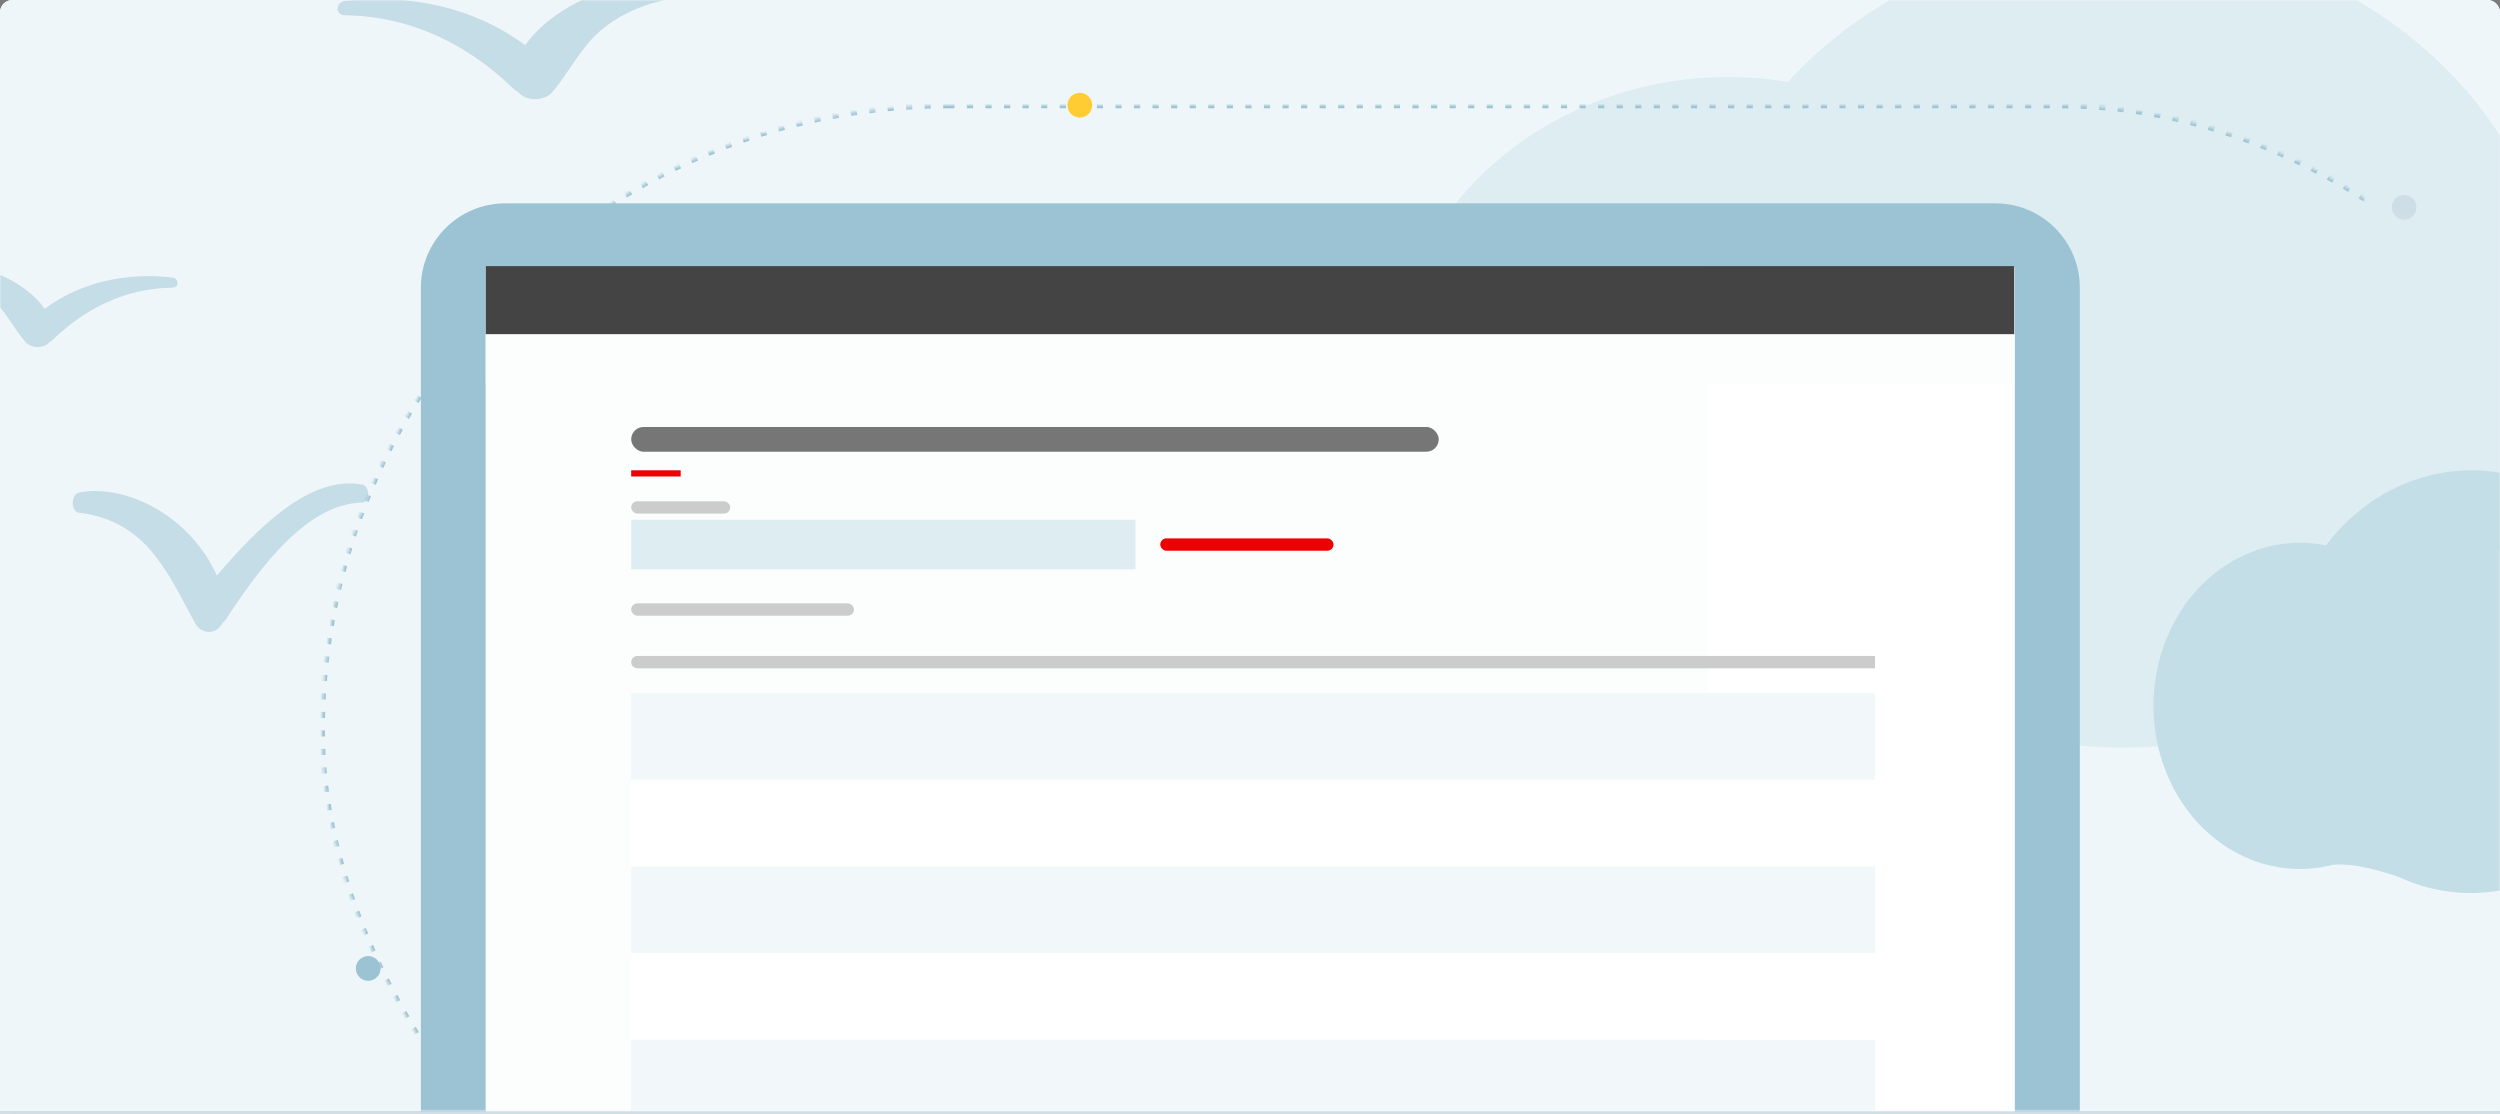 <svg xmlns="http://www.w3.org/2000/svg" xmlns:xlink="http://www.w3.org/1999/xlink" width="808" height="360" viewBox="0 0 808 360">
    <defs>
        <rect id="prefix__c" width="808" height="562" x="0" y="0" rx="4"/>
        <rect id="prefix__a" width="764" height="405" x="104" y="34" rx="202.5"/>
        <filter id="prefix__b" width="106.4%" height="109.3%" x="-2.7%" y="-3.9%" filterUnits="objectBoundingBox">
            <feMorphology in="SourceAlpha" operator="dilate" radius="2" result="shadowSpreadOuter1"/>
            <feOffset dx="4" dy="4" in="shadowSpreadOuter1" result="shadowOffsetOuter1"/>
            <feGaussianBlur in="shadowOffsetOuter1" result="shadowBlurOuter1" stdDeviation="6"/>
            <feColorMatrix in="shadowBlurOuter1" values="0 0 0 0 0.808 0 0 0 0 0.839 0 0 0 0 0.859 0 0 0 0.4 0"/>
        </filter>
        <path id="prefix__d" d="M4 0h800c2.21 0 4 1.79 4 4v355H0V4c0-2.21 1.79-4 4-4z"/>
        <mask id="prefix__f" width="764" height="405" x="0" y="0" fill="#fff" maskContentUnits="userSpaceOnUse" maskUnits="objectBoundingBox">
            <use xlink:href="#prefix__a"/>
        </mask>
    </defs>
    <g fill="none" fill-rule="evenodd">
        <path fill="#444" d="M0 0H1440V768H0z" opacity=".7" transform="translate(-316 -80)"/>
        <g>
            <g transform="translate(-316 -80) translate(316 48) translate(0 32)">
                <use fill="#000" filter="url(#prefix__b)" xlink:href="#prefix__c"/>
                <rect width="808" height="562" fill="#FFF" rx="4"/>
            </g>
            <g transform="translate(-316 -80) translate(316 48) translate(0 32)">
                <path fill="#CEDEE7" d="M0 0H808V1H0z" transform="translate(0 359)"/>
                <mask id="prefix__e" fill="#fff">
                    <use xlink:href="#prefix__d"/>
                </mask>
                <use fill="#EFF6F9" xlink:href="#prefix__d"/>
                <g fill="#9BC3D3" mask="url(#prefix__e)" opacity=".5">
                    <path d="M117.079 156.58c-17.003-3.025-33.738 13.986-46.988 29.408-8.916-19.732-29.865-29.66-44.44-26.807-2.782.542-2.922 6.225 0 6.552 8.843.996 17.538 4.965 24.334 13.697 5.719 7.352 8.468 13.677 13.17 22.138 1.351 2.432 4.073 3.188 6.026 2.357.515-.22 1.037-.498 1.485-.926.509-.48.957-1.09 1.358-1.746.268-.29.548-.422.803-.806 11.892-18.214 26.828-37.713 44.252-38.015 2.615-.044 2.468-5.412 0-5.853zM14.442 99.801C6.609 88.74-11.791 83.176-24.593 84.777c-2.448.302-2.569 3.49 0 3.673 7.772.554 15.404 2.79 21.37 7.68 5.03 4.126 7.444 9.796 11.578 14.54 1.184 1.355 3.578 1.783 5.29 1.317.449-.12.91-.277 1.298-.517.455-.27.843-.617 1.197-.983.235-.157.489-.233.703-.453 10.447-10.213 23.57-16.89 38.874-17.06 2.294-.026 2.16-3.031 0-3.283-14.936-1.701-29.637 1.468-41.275 10.111zM224.846-6.619c-18.073-2.256-44.051 5.6-55.108 21.218C153.304 2.396 132.55-2.077 111.467.317c-3.064.347-3.244 4.593 0 4.63 21.604.24 40.132 9.678 54.88 24.099.308.302.662.41.997.636.495.523 1.043 1.002 1.679 1.386.555.334 1.204.554 1.839.73 2.421.662 5.806.058 7.478-1.864 5.826-6.703 9.237-14.705 16.333-20.526 8.428-6.905 19.204-10.055 30.173-10.842 3.625-.259 3.451-4.757 0-5.185z"/>
                </g>
                <g fill="#DEEDF2" mask="url(#prefix__e)">
                    <path d="M577.849 26.464c-44.135-7.34-90.459 10.987-114.17 48.875-30.218 48.279-12.284 110.005 40.043 137.875 22.801 12.144 48.376 15.85 72.476 12.177l.002.006.02-.008c2.172-.33 4.328-.732 6.476-1.186 4.383-.39 11.17-.406 20.956 1.026 8.432 1.234 18.81 3.767 27.976 6.28 7.405 2.859 14.948 5.115 22.571 6.75l.093.03.01-.008c59.154 12.614 122.742-11.04 154.679-62.07 39.153-62.56 15.917-142.555-51.897-178.674-60.423-32.181-135.816-18.646-179.235 28.927"/>
                </g>
                <g fill="#C3DEE7" mask="url(#prefix__e)">
                    <path d="M751.755 176.264c-19.098-3.833-39.143 5.737-49.403 25.523-13.076 25.211-5.315 57.445 17.327 72 9.867 6.34 20.933 8.276 31.362 6.358v.003l.01-.004c.939-.172 1.872-.383 2.802-.62 1.896-.203 4.833-.212 9.068.536 3.648.645 8.14 1.967 12.106 3.28 3.203 1.493 6.468 2.67 9.766 3.524.028.01.04.016.04.016l.005-.004c25.597 6.587 53.112-5.765 66.932-32.413 16.942-32.67 6.888-74.443-22.457-93.305-26.146-16.805-58.77-9.737-77.558 15.106"/>
                </g>
                <g stroke="#9BC3D3" stroke-dasharray="2 4" stroke-width="2" mask="url(#prefix__e)">
                    <use mask="url(#prefix__f)" xlink:href="#prefix__a"/>
                </g>
                <circle cx="349" cy="34" r="4" fill="#FC3" mask="url(#prefix__e)"/>
                <circle cx="119" cy="313" r="4" fill="#9BC3D3" mask="url(#prefix__e)"/>
                <circle cx="777" cy="67" r="4" fill="#CEDEE7" mask="url(#prefix__e)"/>
                <g mask="url(#prefix__e)">
                    <g transform="translate(134 34)">
                        <g>
                            <path fill="#9BC3D3" d="M237.043 475.986L299.135 475.986 299.135 287.384 237.043 287.384z" transform="translate(2.025 31.725)"/>
                            <path fill="#9BC3D3" d="M27.278 378.241h481.625c15.063 0 27.27-12.21 27.27-27.27V27.267C536.173 12.206 523.966 0 508.903 0H27.278C12.209 0 0 12.206 0 27.268V350.97c0 15.062 12.21 27.271 27.278 27.271" transform="translate(2.025 31.725)"/>
                            <path fill="#FFF" d="M20.997 318.966L515.173 318.966 515.173 20.442 20.997 20.442z" transform="translate(2.025 31.725)"/>
                        </g>
                        <path fill="#FCFEFE" d="M0 0H395V273H0z" transform="translate(23 52)"/>
                        <path fill="#F2F8FA" d="M0 0H402V23H0z" transform="translate(70 302)"/>
                        <path fill="#FFF" d="M0 0H402V28H0z" transform="translate(70 274)"/>
                        <path fill="#F2F8FA" d="M0 0H402V28H0z" transform="translate(70 246)"/>
                        <path fill="#FFF" d="M0 0H402V28H0z" transform="translate(70 218)"/>
                        <path fill="#F2F8FA" d="M0 0H402V28H0z" transform="translate(70 190)"/>
                        <path fill="#CCC" d="M72 178h400v4H72c-1.105 0-2-.895-2-2s.895-2 2-2z"/>
                        <rect width="56" height="4" fill="#EC0000" rx="2" transform="translate(241 140)"/>
                        <rect width="72" height="4" fill="#CCC" rx="2" transform="translate(70 161)"/>
                        <path fill="#DEEDF2" d="M0 0H163V16H0z" transform="translate(70 134)"/>
                        <rect width="32" height="4" fill="#CCC" rx="2" transform="translate(70 128)"/>
                        <path fill="#EC0000" d="M0 0H16V2H0z" transform="translate(70 118)"/>
                        <rect width="261" height="8" fill="#767676" rx="4" transform="translate(70 104)"/>
                        <path fill="#FCFEFE" d="M0 0H494V16H0z" transform="translate(23 74)"/>
                        <path fill="#444" d="M0 0H494V22H0z" transform="translate(23 52)"/>
                    </g>
                </g>
            </g>
        </g>
    </g>
</svg>
